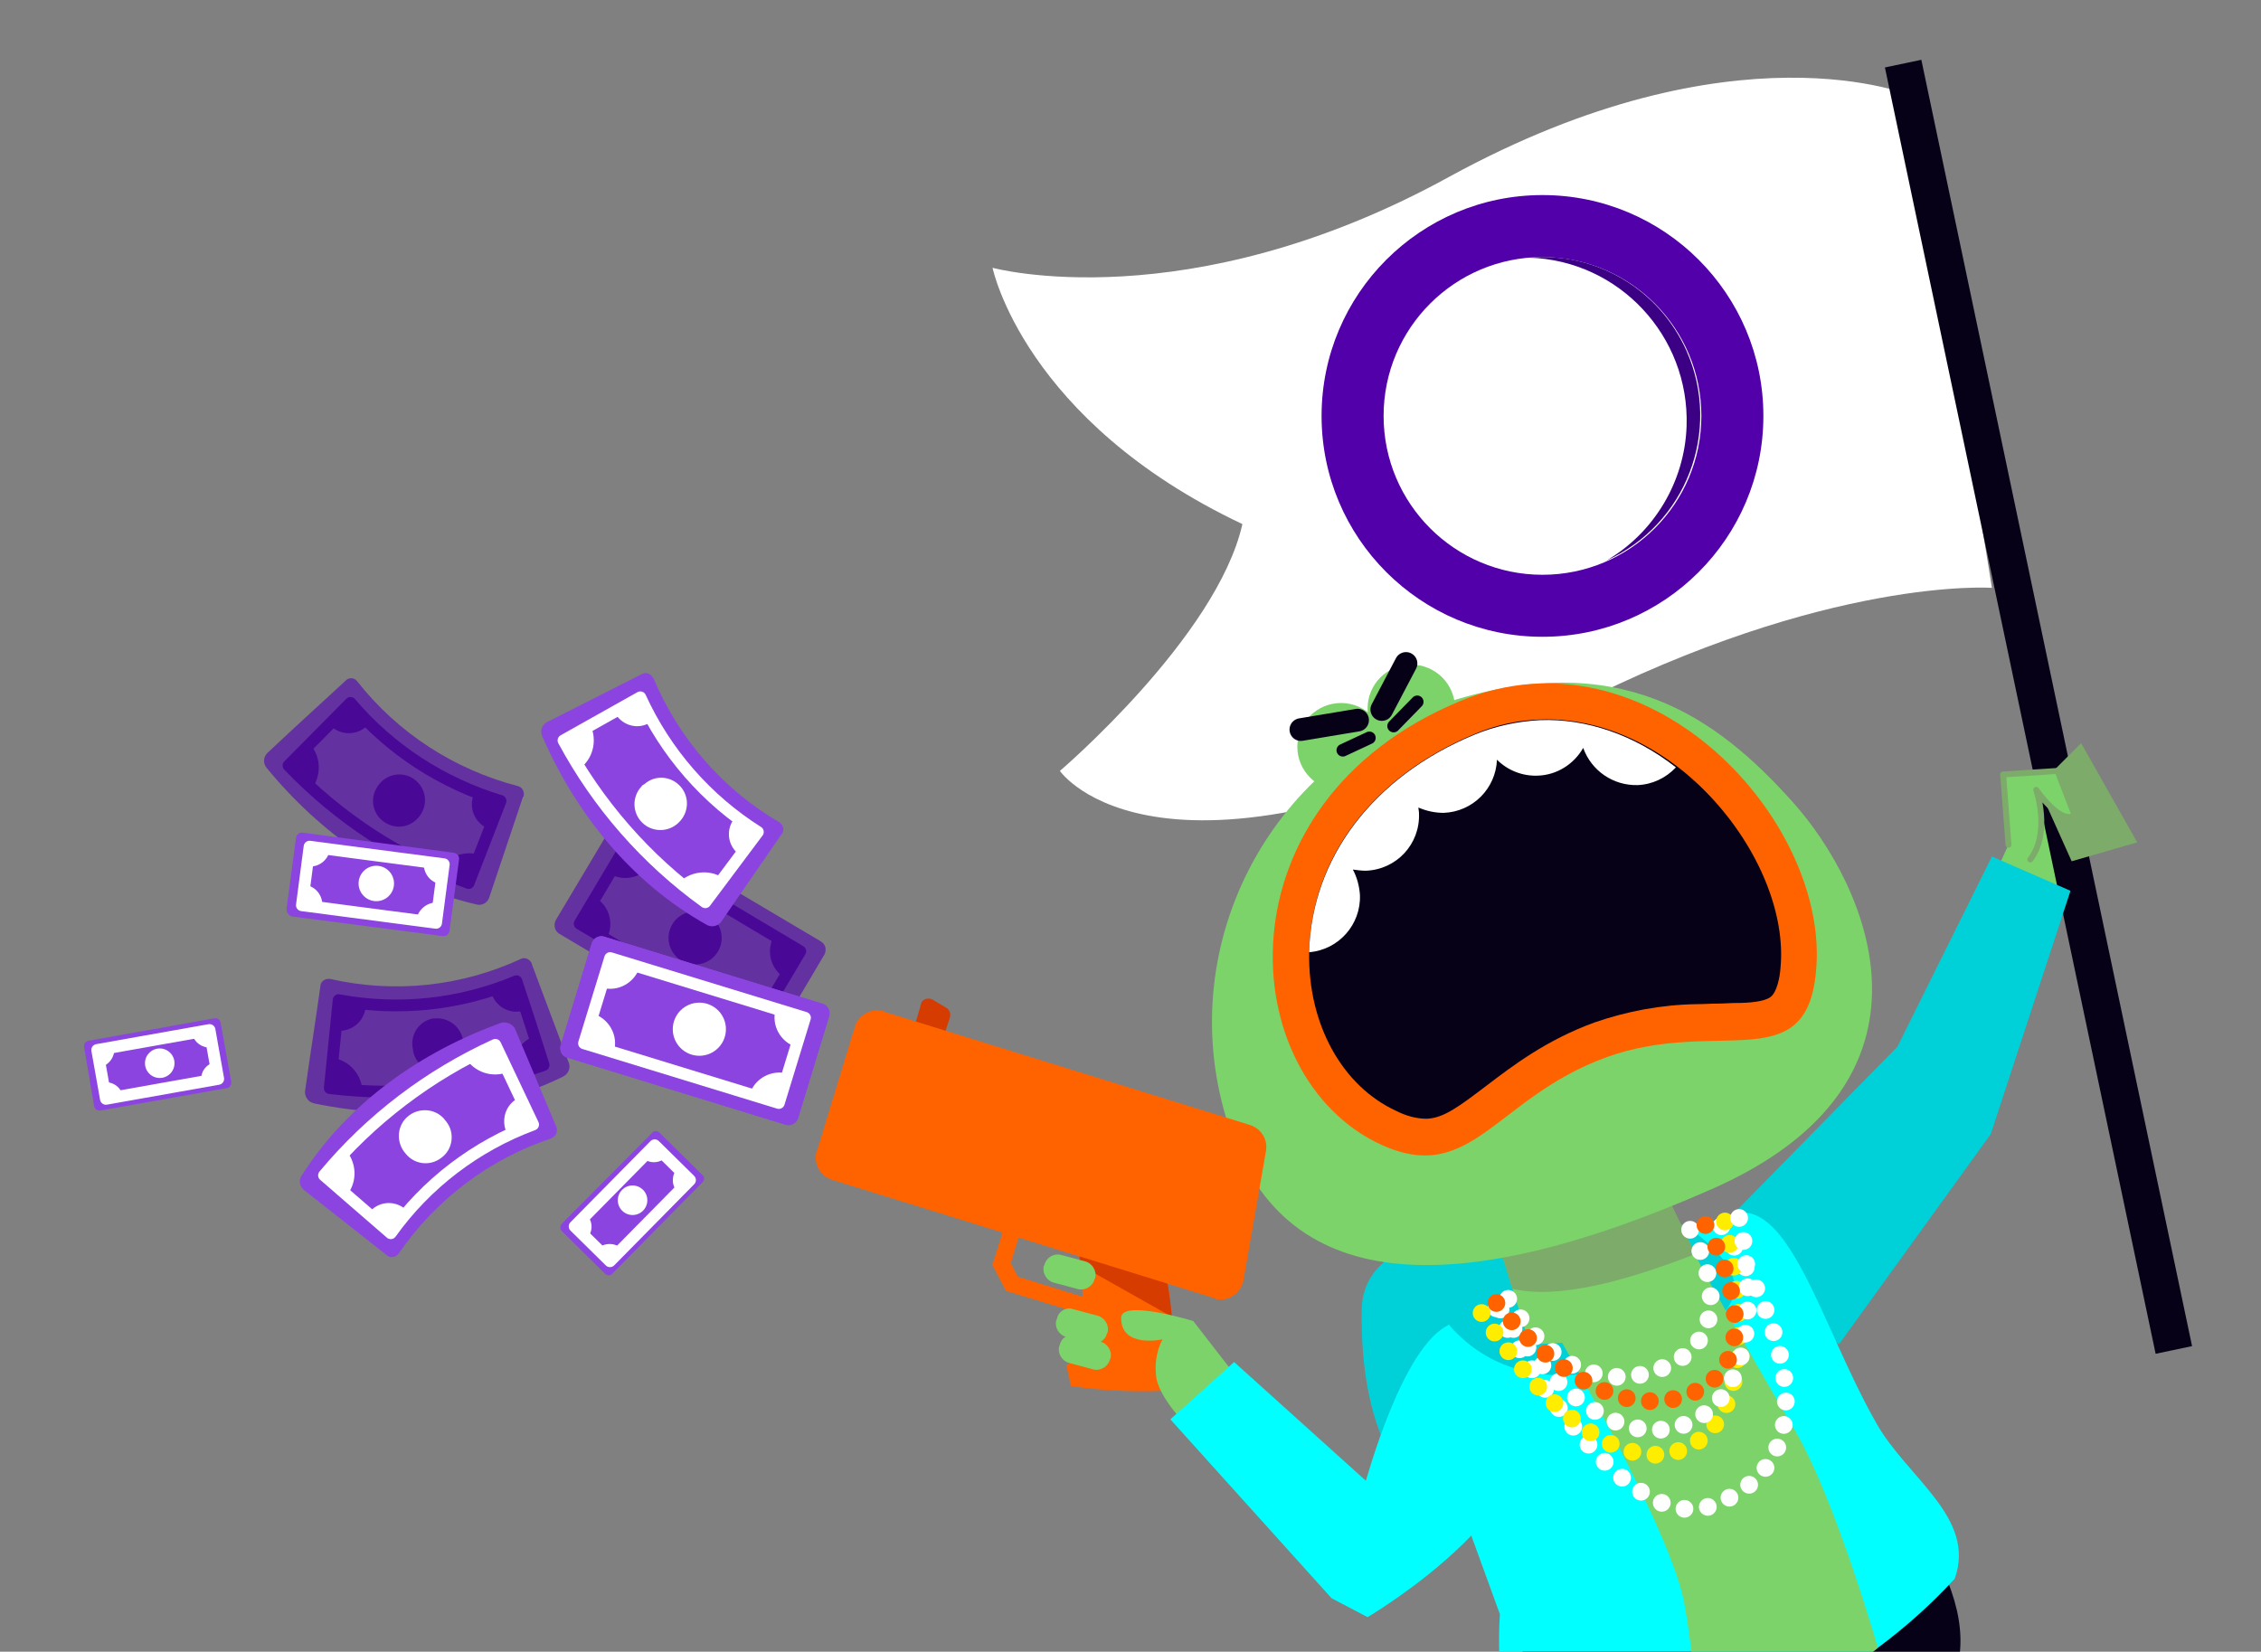 <?xml version="1.0" encoding="utf-8"?>
<!-- Generator: Adobe Illustrator 26.0.1, SVG Export Plug-In . SVG Version: 6.00 Build 0)  -->
<svg version="1.1" id="Layer_1" xmlns="http://www.w3.org/2000/svg" xmlns:xlink="http://www.w3.org/1999/xlink" x="0px" y="0px"
	 viewBox="0 0 382.8 279.7" style="enable-background:new 0 0 382.8 279.7;" xml:space="preserve">
<rect x="0" y="0" width="382.8" height="279.7" fill="#808080" stroke="none"/>
<style type="text/css">
	.st0{clip-path:url(#SVGID_00000049912727770792124160000010904422698983848066_);}
	.st1{fill:#fff;}
	.st2{fill:#5200A9;}
	.st3{fill:#3B0084;}
	.st4{fill:#fff;}
	.st5{fill:#7CD36A;}
	.st6{fill:#070117;}
	.st7{fill:#7CAB6A;}
	.st8{fill:#7CD36A;stroke:#7CAB6A;stroke-linecap:round;stroke-linejoin:round;}
	.st9{fill:#6431A1;}
	.st10{fill:none;stroke:#4A0897;stroke-width:2;stroke-linecap:round;stroke-linejoin:round;}
	.st11{fill:#4A0897;}
	.st12{fill:#00D1D8;}
	.st13{fill:#00FFFF;}
	.st14{fill:none;stroke:#070117;stroke-width:3.845;stroke-linecap:round;stroke-linejoin:round;stroke-miterlimit:10;}
	.st15{fill:none;stroke:#070117;stroke-width:2.136;stroke-linecap:round;stroke-linejoin:round;stroke-miterlimit:10;}
	.st16{fill:#FF6300;}
	.st17{fill:#D63B00;}
	.st18{fill:none;stroke:#fff;stroke-width:3;stroke-linecap:round;stroke-miterlimit:10;}
	.st19{fill:none;stroke:#fff;stroke-width:3;stroke-linecap:round;stroke-miterlimit:10;stroke-dasharray:0,3.991;}
	.st20{fill:none;stroke:#FFED00;stroke-width:3;stroke-linecap:round;stroke-miterlimit:10;}
	.st21{fill:none;stroke:#FFED00;stroke-width:3;stroke-linecap:round;stroke-miterlimit:10;stroke-dasharray:0,3.928;}
	.st22{fill:none;stroke:#fff;stroke-width:3;stroke-linecap:round;stroke-miterlimit:10;}
	.st23{fill:none;stroke:#fff;stroke-width:3;stroke-linecap:round;stroke-miterlimit:10;stroke-dasharray:0,3.937;}
	.st24{fill:#8C44E0;}
	.st25{fill:none;stroke:#fff;stroke-width:2;stroke-linecap:round;stroke-linejoin:round;}
	.st26{fill:none;stroke:#fff;stroke-width:2.001;stroke-linecap:round;stroke-linejoin:round;stroke-miterlimit:4.002;}
	.st27{fill:none;stroke:#fff;stroke-width:3;stroke-linecap:round;stroke-miterlimit:10;stroke-dasharray:0,3.948;}
	.st28{fill:none;stroke:#FF6300;stroke-width:3;stroke-linecap:round;stroke-miterlimit:10;}
	.st29{fill:none;stroke:#FF6300;stroke-width:3;stroke-linecap:round;stroke-miterlimit:10;stroke-dasharray:0,3.959;}
</style>
<g>
	<defs>
		<rect id="SVGID_1_" width="382.8" height="279.7"/>
	</defs>
	<clipPath id="SVGID_00000045581873561683356020000015894609098234791816_">
		<use xlink:href="#SVGID_1_"  style="overflow:visible;"/>
	</clipPath>
	<g style="clip-path:url(#SVGID_00000045581873561683356020000015894609098234791816_);">
		<g transform="translate(14.045 9.948)">
			<path class="st1" d="M309.7,6.3c0,0-30-12.8-78.4,13.7C186.9,44.4,154,35.4,154,35.4s5.3,25.9,42.3,43.4
				c-4.3,19.1-30.9,41.8-30.9,41.8s17,24.7,86.6-10.8c43.5-22.2,71.2-20.2,71.2-20.2L309.7,6.3z"/>
			<g transform="translate(209.705 23.085)">
				<circle class="st2" cx="37.4" cy="37.4" r="37.4"/>
				<circle class="st1" cx="37.4" cy="37.4" r="26.9"/>
				<path class="st3" d="M35.2,10.6c15.2,0.5,27.1,13.3,26.6,28.5c-0.3,9.4-5.5,18.1-13.6,22.8C61.7,55.8,67.8,40,61.8,26.4
					C57.2,16,46.5,9.6,35.2,10.6z"/>
				<circle class="st4" cx="44" cy="25.1" r="2.3"/>
				<circle class="st4" cx="30.5" cy="25.1" r="2.3"/>
				<path class="st4" d="M35.8,32.1c-0.3,0-0.5-0.1-0.8-0.2c-0.7-0.4-0.9-1.3-0.4-2c1.6-2.5,1.9-4.9,0.9-7.1
					C34.7,21,33.3,20,33.3,20c-0.7-0.5-0.8-1.4-0.3-2c0.5-0.7,1.4-0.8,2-0.3c0.1,0.1,1.9,1.4,3,3.7c1.1,2.2,1.8,5.7-1,10.1
					C36.7,31.8,36.3,32.1,35.8,32.1z"/>
				<path class="st4" d="M53.2,45.9c-0.5,0-1-0.3-1.3-0.8c-2.6-4.7-7.8-3.8-8.1-3.8c-0.8,0.2-1.6-0.4-1.7-1.2
					c-0.2-0.8,0.4-1.6,1.2-1.7c0.1,0,1.9-0.4,4.2,0.1c3.1,0.6,5.5,2.4,7,5.1c0.4,0.7,0.1,1.6-0.6,2C53.7,45.9,53.5,45.9,53.2,45.9z"
					/>
				<path class="st4" d="M39.8,36.4c-0.3,0-0.7-0.1-1-0.4c-0.6-0.5-0.7-1.5-0.1-2.1c0.1-0.1,1.6-1.8,4.3-2.9c2.5-1,6.5-1.7,11.5,0.7
					c0.7,0.4,1,1.2,0.7,2s-1.2,1-2,0.7c-7.6-3.7-12.3,1.4-12.3,1.4C40.6,36.2,40.2,36.4,39.8,36.4z"/>
				<g>
					<path class="st4" d="M41.4,45.3c-0.6-1.2-2.1-3.7-5.4-7.1c-4.9-5.2-8.9-6.7-8.9-6.7l-1.7,4C28.5,37.8,34.1,41.9,41.4,45.3z"/>
					<path class="st4" d="M33.4,49.6l5.1-2.1c-6.3-3.1-11.3-6.6-14.3-8.9l-1.8,4.2C25.1,44.7,28.8,47.2,33.4,49.6z"/>
					<path class="st4" d="M21.2,45.8l-1.7,4l3.9,3.9l6.1-2.5C26.2,49.3,23.3,47.4,21.2,45.8z"/>
				</g>
			</g>
			<path class="st5" d="M319.3,147.8l6.7-14.7l-0.7-10.2l4.4-0.6l2.9-5.8l10.8,13.8l-8.1,8.2l-6.3,15.1L319.3,147.8z"/>

				<rect x="327.8" y="-1.7" transform="matrix(0.979 -0.206 0.206 0.979 -15.485 70.666)" class="st6" width="6.3" height="222.5"/>
			<path class="st7" d="M331,123.2l7.3-7.3l9.5,16.8l-11.1,3.2L331,123.2z"/>
			<path class="st8" d="M326,133.1l-0.9-11.9l9.2-0.6l2.9,7.5c-2.4,1.7-6.5-4.3-6.5-4.3s2.5,7.2-1,11.8"/>
			<g transform="translate(79.243 128.878)">
				<path class="st9" d="M0.8,17l9.3-15.6c0.5-0.8,1.4-1,2.2-0.6l33.4,19.8c0.8,0.5,1,1.4,0.6,2.2L37,38.5c-0.5,0.8-1.4,1-2.2,0.6
					L1.4,19.3C0.6,18.8,0.4,17.8,0.8,17z"/>

					<rect x="16" y="2.7" transform="matrix(0.511 -0.859 0.859 0.511 -5.642 29.964)" class="st10" width="15.1" height="34.5"/>
				<g transform="translate(4.862 4.666)">
					<path class="st11" d="M12.2,2.7L7.7,0L5.1,4.5C7.6,5.9,10.7,5.1,12.2,2.7z"/>
					<path class="st11" d="M34.7,22.1l2.6-4.5L32.9,15C31.5,17.5,32.3,20.6,34.7,22.1z"/>
					<path class="st11" d="M32.3,26.2c-2.4-1.5-5.6-0.7-7,1.7c0,0,0,0.1-0.1,0.1l4.5,2.7L32.3,26.2z"/>
					<path class="st11" d="M2.6,8.5L0,13l4.5,2.6C5.9,13.1,5.1,9.9,2.6,8.5z"/>
				</g>
				<circle class="st11" cx="24.4" cy="20" r="4.5"/>
			</g>
			<g transform="translate(30.6 104.985)">
				<path class="st9" d="M35.9,38.2c-14.1-3.3-26.3-12-35.4-23.1c-0.6-0.7-0.6-1.8,0.1-2.5C5.8,7.7,8.5,5.3,13.8,0.4
					c0.5-0.6,1.3-0.6,1.8-0.2c0,0,0,0,0.1,0.1l0.1,0.1c6.9,8.8,16.5,15,27.3,17.8c0.7,0.2,1.1,1,0.9,1.7c0,0.1,0,0.1-0.1,0.1
					c-2.3,6.8-3.4,10.2-5.7,17C37.9,38,36.9,38.5,35.9,38.2z"/>
				<path class="st10" d="M34.7,34.6c-11.6-4.2-22-11-30.5-19.9L14.7,4.1c6.7,7.9,15.5,13.6,25.4,16.6L34.7,34.6z"/>
				<g transform="translate(4.201 4.145)">
					<path class="st11" d="M13.7,3.4c-1.1-1.1-2.2-2.2-3.2-3.4L6.9,3.6c1.6,1.8,4.4,2,6.2,0.4L13.7,3.4z"/>
					<path class="st11" d="M34.1,21.3c0.7-1.9,1.1-2.9,1.9-4.8c-1.5-0.4-3-0.9-4.4-1.5c-1.2,2.1-0.4,4.8,1.7,6c0,0,0.1,0,0.1,0
						C33.6,21.2,33.8,21.3,34.1,21.3z"/>
					<path class="st11" d="M32.4,25.7c-2.8-0.9-5.8,0.4-7.1,3c1.7,0.7,3.5,1.3,5.3,1.8C31.3,28.6,31.6,27.6,32.4,25.7z"/>
					<path class="st11" d="M3.6,6.9C2.2,8.4,1.4,9.1,0,10.6c1.2,1.4,2.5,2.8,3.8,4.1C5.6,12.4,5.6,9.1,3.6,6.9z"/>
				</g>
				<path class="st11" d="M26.7,22.8c-1.2,2.1-3.8,2.9-5.9,1.7c-2.1-1.1-2.9-3.7-1.8-5.8c0.1-0.2,0.2-0.3,0.3-0.5c1.3-2,4-2.6,6-1.3
					C27.3,18.2,27.9,20.8,26.7,22.8z"/>
			</g>
			<g transform="translate(37.591 152.312)">
				<path class="st9" d="M43.6,20.1c-13.1,6.4-28,7.4-42,4.5c-1-0.2-1.6-1-1.6-2c1-7.1,1.6-10.7,2.6-17.8C2.6,4,3.3,3.5,4,3.5
					c0,0,0,0,0.1,0h0.1C15.1,6,26.5,4.8,36.6,0.1c0.7-0.3,1.5,0.1,1.8,0.8V1c2.5,6.7,3.8,10.1,6.3,16.8C45,18.7,44.5,19.7,43.6,20.1
					z"/>
				<path class="st10" d="M40.4,18.1c-11.6,4.1-24,5.4-36.2,3.9L5.7,7.1C15.8,9,26.3,7.9,35.8,3.9C37.7,9.6,38.6,12.4,40.4,18.1z"/>
				<g transform="translate(4.237 3.87)">
					<path class="st11" d="M6.1,3.9C4.6,3.8,3,3.5,1.5,3.2C1.3,5.3,1.2,6.3,1,8.4c2.4,0.3,4.6-1.3,5-3.7C6.1,4.4,6.1,4.2,6.1,3.9z"
						/>
					<path class="st11" d="M33.2,4.9c-0.6-2-1-2.9-1.6-4.9c-1.4,0.6-2.9,1.2-4.4,1.6c0.5,2.4,2.8,4,5.2,3.5c0,0,0,0,0,0
						C32.7,5.1,32.9,5,33.2,4.9z"/>
					<path class="st11" d="M34.6,9.3c-2.7,1.1-4.3,3.9-3.7,6.8c1.8-0.6,3.5-1.2,5.2-1.9C35.6,12.3,35.3,11.3,34.6,9.3z"/>
					<path class="st11" d="M0.5,13c-0.2,2-0.3,3.1-0.5,5.1c1.8,0.4,3.7,0.6,5.5,0.8C5.5,16,3.4,13.5,0.5,13z"/>
				</g>
				<path class="st11" d="M26.8,14c0.5,2.4-1.1,4.7-3.4,5.1c-2.4,0.5-4.7-1.1-5.1-3.4c0,0,0-0.1,0-0.1c0-0.2-0.1-0.4-0.1-0.6
					c-0.3-2.3,1.3-4.5,3.6-4.8c0.1,0,0.1,0,0.2,0C24.3,10,26.4,11.6,26.8,14z"/>
			</g>
			<path class="st12" d="M257.3,198.1c0,0-40.5-4.8-40.8,13.7s5.5,34.1,21.4,36.7s28.7-20.1,28.7-20.1L257.3,198.1z"/>
			<path class="st12" d="M275.8,199.3l31.4-32l16-32.2l13.3,5.8L323,182.1l-25.7,35.6L275.8,199.3z"/>
			<path class="st6" d="M315.7,257.8c7.2,18-4.2,27.7-23.5,35.4s-39.1,10.4-46.3-7.6s2.6-38.9,21.9-46.5S308.5,239.8,315.7,257.8z"
				/>
			<path class="st13" d="M247.1,289.1c0,0,40.8-0.2,69.8-31.7c3.7-10.4-8.1-17.1-13.3-26.4c-9.4-16.5-14.9-39.4-25.1-35.1L235.9,212
				c-6.8,1.9-10.8,9-9,15.8c0,0.1,0,0.1,0.1,0.2l12.9,35.4C239.9,263.5,238.1,285.1,247.1,289.1z"/>
			<path class="st12" d="M274.9,200.4c-15.4-14.2-46.9,2.1-46.9,2.1l-1.6,4c0,0,9.7,27.9,44.1,11C285,210.4,278.8,204,274.9,200.4z"
				/>
			<path class="st5" d="M249.6,216c0,0,19.1,32.7,21.5,45.5c1.4,7.6,2,15.3,1.9,23c11.3-2.8,21.9-8,30.9-15.4
				c0,0-7.3-25.4-14.1-36.9s-15.5-27-15.5-27L249.6,216z"/>
			<path class="st5" d="M274.3,205.2c-7.1,13.5-29.4,12.4-29.4,12.4l-15.4-50l24.2-4.6L274.3,205.2z"/>
			<path class="st7" d="M242,208.3c8.2,1.9,20.2-1.7,31-5.9l-19.3-39.6l-24.2,4.6L242,208.3z"/>
			<path class="st5" d="M289.5,125.9c12.7,14.2,27.6,47.3-13.7,65.5s-72,19.2-81.8-10.6c-9.8-29.8,6.5-61.8,36.3-71.6c0,0,0,0,0,0
				C260.1,99.4,276.6,111.5,289.5,125.9z"/>
			<circle class="st5" cx="213" cy="116.5" r="7.4"/>
			<circle class="st5" cx="224.9" cy="110" r="7.4"/>
			<line class="st14" x1="206.2" y1="113.6" x2="215.8" y2="112"/>
			<line class="st14" x1="219.9" y1="110.2" x2="224" y2="102.4"/>
			<line class="st15" x1="213.3" y1="117.1" x2="217.8" y2="115"/>
			<line class="st15" x1="221.9" y1="113" x2="225.9" y2="108.9"/>
			<path class="st16" d="M233.1,108.8c-41.3,17.2-38.3,63.6-13.3,75.1c15.3,7,19.4-8,38.1-14.8s33.8,3.6,35.5-14.4
				C296,129.3,265.2,95.4,233.1,108.8z"/>
			<path class="st6" d="M227.5,179.5c-1.8,0-3.5-0.5-5.1-1.3c-9.2-4.2-15-14.7-14.8-26.8c0.3-16,10.7-29.8,27.9-37
				c3.5-1.5,7.3-2.4,11.2-2.5c10.1-0.4,20.6,4.3,28.8,13s12.8,19.9,11.9,29.1c-0.1,1.5-0.6,4.1-1.7,4.9s-3.7,1-5.9,1l0,0
				c-0.9,0-1.9,0.1-3,0.1c-1.2,0-2.4,0.1-3.7,0.1c-5.9,0.1-11.7,1.2-17.2,3.1c-8.2,3-13.8,7.3-18.4,10.8
				C233,177.4,230.4,179.4,227.5,179.5z"/>
			<path class="st4" d="M246.7,112c-3.8,0.2-7.6,1-11.2,2.5c-17.1,7.1-27.5,20.9-27.9,36.8c5-0.4,8.8-4.7,8.6-9.7
				c-0.1-1.5-0.5-3-1.2-4.3c0.7,0.1,1.5,0.2,2.2,0.2c5.2-0.2,9.2-4.5,9-9.7c0-0.4-0.1-0.7-0.1-1c1.4,0.6,2.8,0.9,4.3,0.9
				c4.9-0.2,8.8-4.1,9-9c1.8,1.8,4.3,2.8,6.9,2.7c3.2-0.1,6.1-1.9,7.7-4.7c1.4,3.9,5.1,6.4,9.2,6.3c2.5-0.1,4.8-1.2,6.5-3
				C262.7,114.5,254.5,111.7,246.7,112z"/>
			<g transform="translate(124.077 159.155)">
				<path class="st16" d="M45.4,53.5l-13.2-4l-2.3-4.4l2.9-9.3l2.7,0.8L33,44.8l1.2,2.3l12,3.7L45.4,53.5z"/>
				<path class="st16" d="M60.9,66.3c-5.9,0.4-11.8,0.2-17.7-0.7l-0.8-3.5l3.2-2.1l-0.9-20L59,44.4C58.9,44.5,60.5,50.5,60.9,66.3z"
					/>
				<path class="st17" d="M58.9,44.5l-14.3-4.4l0.1,5l15.6,8.8C60,50.7,59.5,47.6,58.9,44.5z"/>
				<path class="st17" d="M22,1.5l-2.2-1.3c-0.6-0.4-1.5-0.2-1.9,0.4c0,0,0,0.1,0,0.1c-0.1,0.1-0.1,0.2-0.1,0.3l-1,3.4
					c-0.2,0.7,0.2,1.5,0.9,1.8L20,6.9c0.7,0.2,1.5-0.2,1.8-0.9l0,0l0.9-2.8C22.9,2.5,22.6,1.8,22,1.5z"/>
				<path class="st16" d="M67.4,50.7l-64.6-20c-2-0.6-3.2-2.7-2.7-4.7c0-0.1,0-0.1,0.1-0.2l6.4-21c0.6-2,2.7-3.2,4.7-2.7
					c0.1,0,0.1,0,0.2,0.1l0,0l62,19.2c1.9,0.6,3.1,2.5,2.7,4.5l-3.8,21.8c-0.4,2.1-2.4,3.6-4.6,3.2C67.7,50.8,67.6,50.7,67.4,50.7z"
					/>
				<path class="st5" d="M72.2,65.3l-8.3-10.7c0,0-12.1-3.7-12.2-0.6c-0.1,5.3,7,3.7,7,3.7c-1.1,2.1-1.4,4.5-1,6.8
					c0.8,3.5,5.1,7.8,5.1,7.8L72.2,65.3z"/>
				<path class="st5" d="M41.5,43.4l4.1,1.1c1.2,0.3,2,1.6,1.7,2.8l-0.1,0.2c-0.3,1.2-1.6,2-2.8,1.7l-4.1-1.1
					c-1.2-0.3-2-1.6-1.7-2.8l0.1-0.2C39,43.9,40.2,43.1,41.5,43.4C41.5,43.4,41.5,43.4,41.5,43.4z"/>
				<path class="st5" d="M43.6,52.6l4.1,1.1c1.2,0.3,2,1.6,1.7,2.8l-0.1,0.2c-0.3,1.2-1.6,2-2.8,1.7l-4.1-1.1
					c-1.2-0.3-2-1.6-1.7-2.8l0.1-0.2c0.2-1.2,1.3-2,2.5-1.8C43.4,52.6,43.5,52.6,43.6,52.6z"/>
				<path class="st5" d="M44.1,57l4.1,1.1c1.2,0.3,2,1.6,1.7,2.8l-0.1,0.2c-0.3,1.2-1.6,2-2.8,1.7l-4.1-1.1c-1.2-0.3-2-1.6-1.7-2.8
					l0.1-0.2c0.2-1.2,1.4-2,2.6-1.7C44,57,44,57,44.1,57z"/>
			</g>
			<path class="st13" d="M231.3,214.4c0,0,1.9,3.4,7.5,8.6c18.9,17.2-21.3,40.9-21.3,40.9l-6.1-3.2l-27.3-30.3l10.8-9.7l22.3,20.1
				C217.3,240.7,223.4,217.9,231.3,214.4z"/>
			<line class="st18" x1="239.3" y1="211.6" x2="239.3" y2="211.6"/>
			<path class="st19" d="M241.2,215.1c5.4,9.5,21.4,34.8,34.6,29.9c23.7-8.9,7.3-38.3,2.7-45.6"/>
			<line class="st18" x1="277.4" y1="197.7" x2="277.4" y2="197.7"/>
			<line class="st20" x1="236.8" y1="212.4" x2="236.8" y2="212.4"/>
			<path class="st21" d="M239,215.7c5.2,7.4,18.9,24.6,31.6,19.9c13.8-5.1,9.4-29.7,7.8-36.8"/>
			<line class="st20" x1="278" y1="196.9" x2="278" y2="196.9"/>
			<line class="st22" x1="240" y1="211.8" x2="240" y2="211.8"/>
			<path class="st23" d="M242.2,215.1c4.7,6.7,16.4,20.8,28.9,16.2c13.7-5,10.9-26.5,9.7-33.1"/>
			<line class="st22" x1="280.4" y1="196.3" x2="280.4" y2="196.3"/>
			<g transform="translate(80.359 148.139)">
				<path class="st24" d="M0.5,19L5.8,1.6c0.3-0.8,1.1-1.3,2-1.1l37.1,11.4c0.8,0.3,1.3,1.1,1.1,2l-5.3,17.4c-0.3,0.8-1.1,1.3-2,1.1
					L1.6,21C0.8,20.8,0.3,19.9,0.5,19C0.5,19,0.5,19,0.5,19z"/>

					<rect x="15.6" y="-0.8" transform="matrix(0.293 -0.956 0.956 0.293 0.669 33.734)" class="st25" width="15.1" height="34.5"/>
				<g transform="translate(4.529 4.153)">
					<path class="st1" d="M9.4,1.5L4.4,0L2.9,5C5.7,5.8,8.5,4.2,9.4,1.5z"/>
					<path class="st1" d="M35.9,15.1l1.5-5l-5-1.5C31.6,11.4,33.2,14.2,35.9,15.1z"/>
					<path class="st1" d="M34.5,19.6c-2.7-0.8-5.6,0.7-6.5,3.4l5,1.5L34.5,19.6z"/>
					<path class="st1" d="M1.5,9.4l-1.5,5l5,1.5C5.8,13.1,4.2,10.3,1.5,9.4z"/>
				</g>
				<circle class="st1" cx="24" cy="16.2" r="4.5"/>
			</g>
			<g transform="translate(80.359 148.139)">
				<path class="st24" d="M0.5,19L5.8,1.6c0.3-0.8,1.1-1.3,2-1.1l37.1,11.4c0.8,0.3,1.3,1.1,1.1,2l-5.3,17.4c-0.3,0.8-1.1,1.3-2,1.1
					L1.6,21C0.8,20.8,0.3,19.9,0.5,19C0.5,19,0.5,19,0.5,19z"/>

					<rect x="15.6" y="-0.8" transform="matrix(0.293 -0.956 0.956 0.293 0.669 33.734)" class="st25" width="15.1" height="34.5"/>
				<g transform="translate(4.529 4.153)">
					<path class="st1" d="M9.4,1.5L4.4,0L2.9,5C5.7,5.8,8.5,4.2,9.4,1.5z"/>
					<path class="st1" d="M35.9,15.1l1.5-5l-5-1.5C31.6,11.4,33.2,14.2,35.9,15.1z"/>
					<path class="st1" d="M34.5,19.6c-2.7-0.8-5.6,0.7-6.5,3.4l5,1.5L34.5,19.6z"/>
					<path class="st1" d="M1.5,9.4l-1.5,5l5,1.5C5.8,13.1,4.2,10.3,1.5,9.4z"/>
				</g>
				<circle class="st1" cx="24" cy="16.2" r="4.5"/>
			</g>
			<g transform="translate(0 162.399)">
				<path class="st24" d="M0.9,3.9l21.3-3.8c0.5-0.1,1,0.2,1.1,0.7c0,0,0,0,0,0l1.8,10c0.1,0.5-0.2,1-0.7,1.1c0,0,0,0,0,0L3,15.7
					c-0.5,0.1-1-0.2-1.1-0.7c0,0,0,0,0,0L0.2,5C0.1,4.5,0.4,4,0.9,3.9C0.9,3.9,0.9,3.9,0.9,3.9z"/>
				<rect x="3" y="3.7" transform="matrix(0.985 -0.175 0.175 0.985 -1.186 2.336)" class="st26" width="19.3" height="8.4"/>
				<g transform="translate(2.38 2.123)">
					<path class="st1" d="M2.9,2.9L0,3.4l0.5,2.9C2,5.9,3.1,4.5,2.9,2.9z"/>
					<path class="st1" d="M19.5,2.9L19,0l-2.9,0.5C16.4,2.1,17.9,3.1,19.5,2.9z"/>
					<path class="st1" d="M20,5.4c-1.6,0.3-2.6,1.8-2.3,3.3c0,0,0,0,0,0.1l2.9-0.5L20,5.4z"/>
					<path class="st1" d="M1,8.8l0.5,2.9l2.9-0.5C4.1,9.6,2.6,8.6,1,8.8z"/>
				</g>
				<circle class="st1" cx="13" cy="7.7" r="2.5"/>
			</g>
			<g transform="translate(80.452 181.202)">
				<path class="st24" d="M0.6,16.1L15.9,0.7c0.3-0.4,0.8-0.4,1.2-0.1c0,0,0.1,0.1,0.1,0.1l7.2,7.1c0.4,0.3,0.4,0.8,0.1,1.2
					c0,0-0.1,0.1-0.1,0.1L9.2,24.5c-0.3,0.4-0.8,0.4-1.2,0.1c0,0-0.1-0.1-0.1-0.1l-7.2-7.1C0.3,17.1,0.3,16.5,0.6,16.1z"/>

					<rect x="2.9" y="8.4" transform="matrix(0.702 -0.712 0.712 0.702 -5.223 12.701)" class="st25" width="19.3" height="8.4"/>
				<g transform="translate(2.744 2.749)">
					<path class="st1" d="M2,11.7l-2,2.1l2.1,2C3.2,14.7,3.2,12.9,2,11.7C2,11.7,2,11.7,2,11.7z"/>
					<path class="st1" d="M15.6,2l-2.1-2l-2,2.1C12.6,3.2,14.4,3.2,15.6,2C15.6,2,15.6,2,15.6,2z"/>
					<path class="st1" d="M17.5,3.9c-1.1,1.1-1.1,3,0,4.1l2-2.1L17.5,3.9z"/>
					<path class="st1" d="M3.9,17.6l2.1,2l2-2.1C6.8,16.5,5,16.5,3.9,17.6z"/>
				</g>
				<circle class="st1" cx="12.6" cy="12.1" r="2.5"/>
			</g>
			<g transform="translate(34.366 130.96)">
				<path class="st24" d="M0.1,13L1.7,1c0.1-0.6,0.6-1,1.1-0.9c0,0,0,0,0.1,0l25.5,3.4c0.6,0.1,1,0.6,0.9,1.1c0,0,0,0,0,0.1l-1.6,12
					c-0.1,0.6-0.6,1-1.1,0.9c0,0,0,0-0.1,0L1.1,14.3C0.5,14.2,0.1,13.6,0.1,13z"/>

					<rect x="9.7" y="-2.6" transform="matrix(0.13 -0.992 0.992 0.13 4.022 22.347)" class="st25" width="10" height="22.9"/>
				<g transform="translate(2.75 2.425)">
					<path class="st1" d="M4.7,0.4L1.3,0L0.9,3.4C2.8,3.6,4.5,2.3,4.7,0.4C4.7,0.5,4.7,0.4,4.7,0.4z"/>
					<path class="st1" d="M23.6,6.4L24,3l-3.4-0.4C20.4,4.5,21.7,6.2,23.6,6.4z"/>
					<path class="st1" d="M23.2,9.5c-1.9-0.2-3.6,1.1-3.9,3l3.4,0.4L23.2,9.5z"/>
					<path class="st1" d="M0.4,6.5L0,9.9l3.4,0.4C3.6,8.4,2.3,6.7,0.4,6.5z"/>
				</g>
				<circle class="st1" cx="15.3" cy="8.7" r="3"/>
			</g>
			<g transform="translate(77.563 104.037)">
				<path class="st24" d="M28,42.6C15.3,35.5,5.9,23.8,0.2,10.7C-0.2,9.8,0.1,8.8,1,8.3l16-8.1c0.6-0.4,1.5-0.2,1.9,0.5c0,0,0,0,0,0
					c0,0.1,0,0.1,0.1,0.1l0,0c4.3,10.3,11.8,18.9,21.4,24.5c0.6,0.4,0.8,1.3,0.4,1.9l-0.1,0.1L30.5,42.1
					C29.9,42.9,28.8,43.1,28,42.6z"/>
				<path class="st25" d="M27.8,38.8c-10-7.2-18.2-16.6-24-27.4l13-7.3c4.3,9.4,11.2,17.3,19.9,22.8L27.8,38.8z"/>
				<g transform="translate(3.872 4.022)">
					<path class="st1" d="M15.1,4.1C14.4,2.8,13.6,1.4,13,0L8.5,2.5c1.1,2.2,3.7,3.1,5.8,2c0,0,0,0,0.1,0
						C14.7,4.4,14.9,4.3,15.1,4.1z"/>
					<path class="st1" d="M29.9,26.9c1.2-1.6,1.9-2.5,3.1-4.1c-1.3-0.8-2.6-1.7-3.8-2.6c-1.7,1.7-1.7,4.4,0,6.1c0,0,0.1,0.1,0.1,0.1
						C29.4,26.6,29.6,26.8,29.9,26.9z"/>
					<path class="st1" d="M27,30.7c-2.4-1.6-5.7-1.2-7.7,0.9c1.5,1.1,3,2.2,4.6,3.2L27,30.7z"/>
					<path class="st1" d="M4.5,4.8L0,7.3c0.8,1.7,1.6,3.4,2.5,5C4.9,10.6,5.7,7.5,4.5,4.8z"/>
				</g>
				<path class="st1" d="M23.3,25.3c-1.7,1.7-4.5,1.7-6.2,0c-1.7-1.7-1.7-4.4-0.1-6.1c0.1-0.2,0.3-0.3,0.5-0.4
					c1.8-1.6,4.5-1.4,6.1,0.4c0,0,0,0,0,0C25.2,21,25,23.7,23.3,25.3z"/>
			</g>
			<g transform="translate(36.714 163.185)">
				<path class="st24" d="M0.4,25.8C8.2,13.6,20.5,5,34,0.1c0.9-0.3,1.9,0.1,2.4,0.9l7,16.6c0.3,0.7,0.1,1.5-0.6,1.9
					c-0.1,0-0.1,0-0.1,0.1C32.1,23.1,23,30,16.7,39.2c-0.5,0.6-1.3,0.7-1.9,0.3l-0.1-0.1C9.1,35,6.2,32.7,0.6,28.3
					C-0.1,27.6-0.2,26.6,0.4,25.8z"/>
				<path class="st25" d="M4.1,25.9c7.9-9.5,17.8-17,29-22.1l6.4,13.5c-9.7,3.6-18.1,10-24.1,18.4L4.1,25.9z"/>
				<g transform="translate(4.129 3.774)">
					<path class="st1" d="M31.1,15.3c1.4-0.7,2.8-1.3,4.3-1.8l-2.2-4.6c-2.3,0.9-3.3,3.5-2.4,5.8c0,0,0,0,0,0
						C30.9,14.9,31,15.1,31.1,15.3z"/>
					<path class="st1" d="M7.4,28.5l3.9,3.4c0.9-1.3,1.9-2.5,2.9-3.6c-1.6-1.8-4.3-2-6.1-0.4C8.1,27.9,8,28,8,28
						C7.8,28.1,7.6,28.3,7.4,28.5z"/>
					<path class="st1" d="M3.9,25.4c1.8-2.3,1.6-5.6-0.4-7.7c-1.2,1.4-2.4,2.9-3.5,4.4C1.6,23.4,2.3,24.1,3.9,25.4z"/>
					<path class="st1" d="M31.2,4.6L29,0c-1.7,0.6-3.4,1.4-5.1,2.2C25.4,4.7,28.5,5.7,31.2,4.6z"/>
				</g>
				<path class="st1" d="M17.9,22.2c-1.6-1.8-1.5-4.6,0.3-6.2c1.8-1.6,4.6-1.5,6.2,0.3c0.1,0.1,0.2,0.3,0.4,0.5
					c1.5,1.9,1.1,4.7-0.8,6.1C22.1,24.4,19.4,24.1,17.9,22.2z"/>
			</g>
			<line class="st18" x1="241.3" y1="210" x2="241.3" y2="210"/>
			<path class="st27" d="M243.4,213.3c3.6,4.9,11.6,13,23.3,8.7c13.1-4.8,8.5-17.4,6.3-22"/>
			<line class="st18" x1="272.1" y1="198.3" x2="272.1" y2="198.3"/>
			<line class="st28" x1="239.3" y1="210.7" x2="239.3" y2="210.7"/>
			<path class="st29" d="M241.9,213.8c5.2,5.7,17.4,17,29.7,12.5c13.5-4.9,6.7-21.5,4.1-27"/>
			<line class="st28" x1="274.7" y1="197.5" x2="274.7" y2="197.5"/>
		</g>
	</g>
</g>
</svg>
